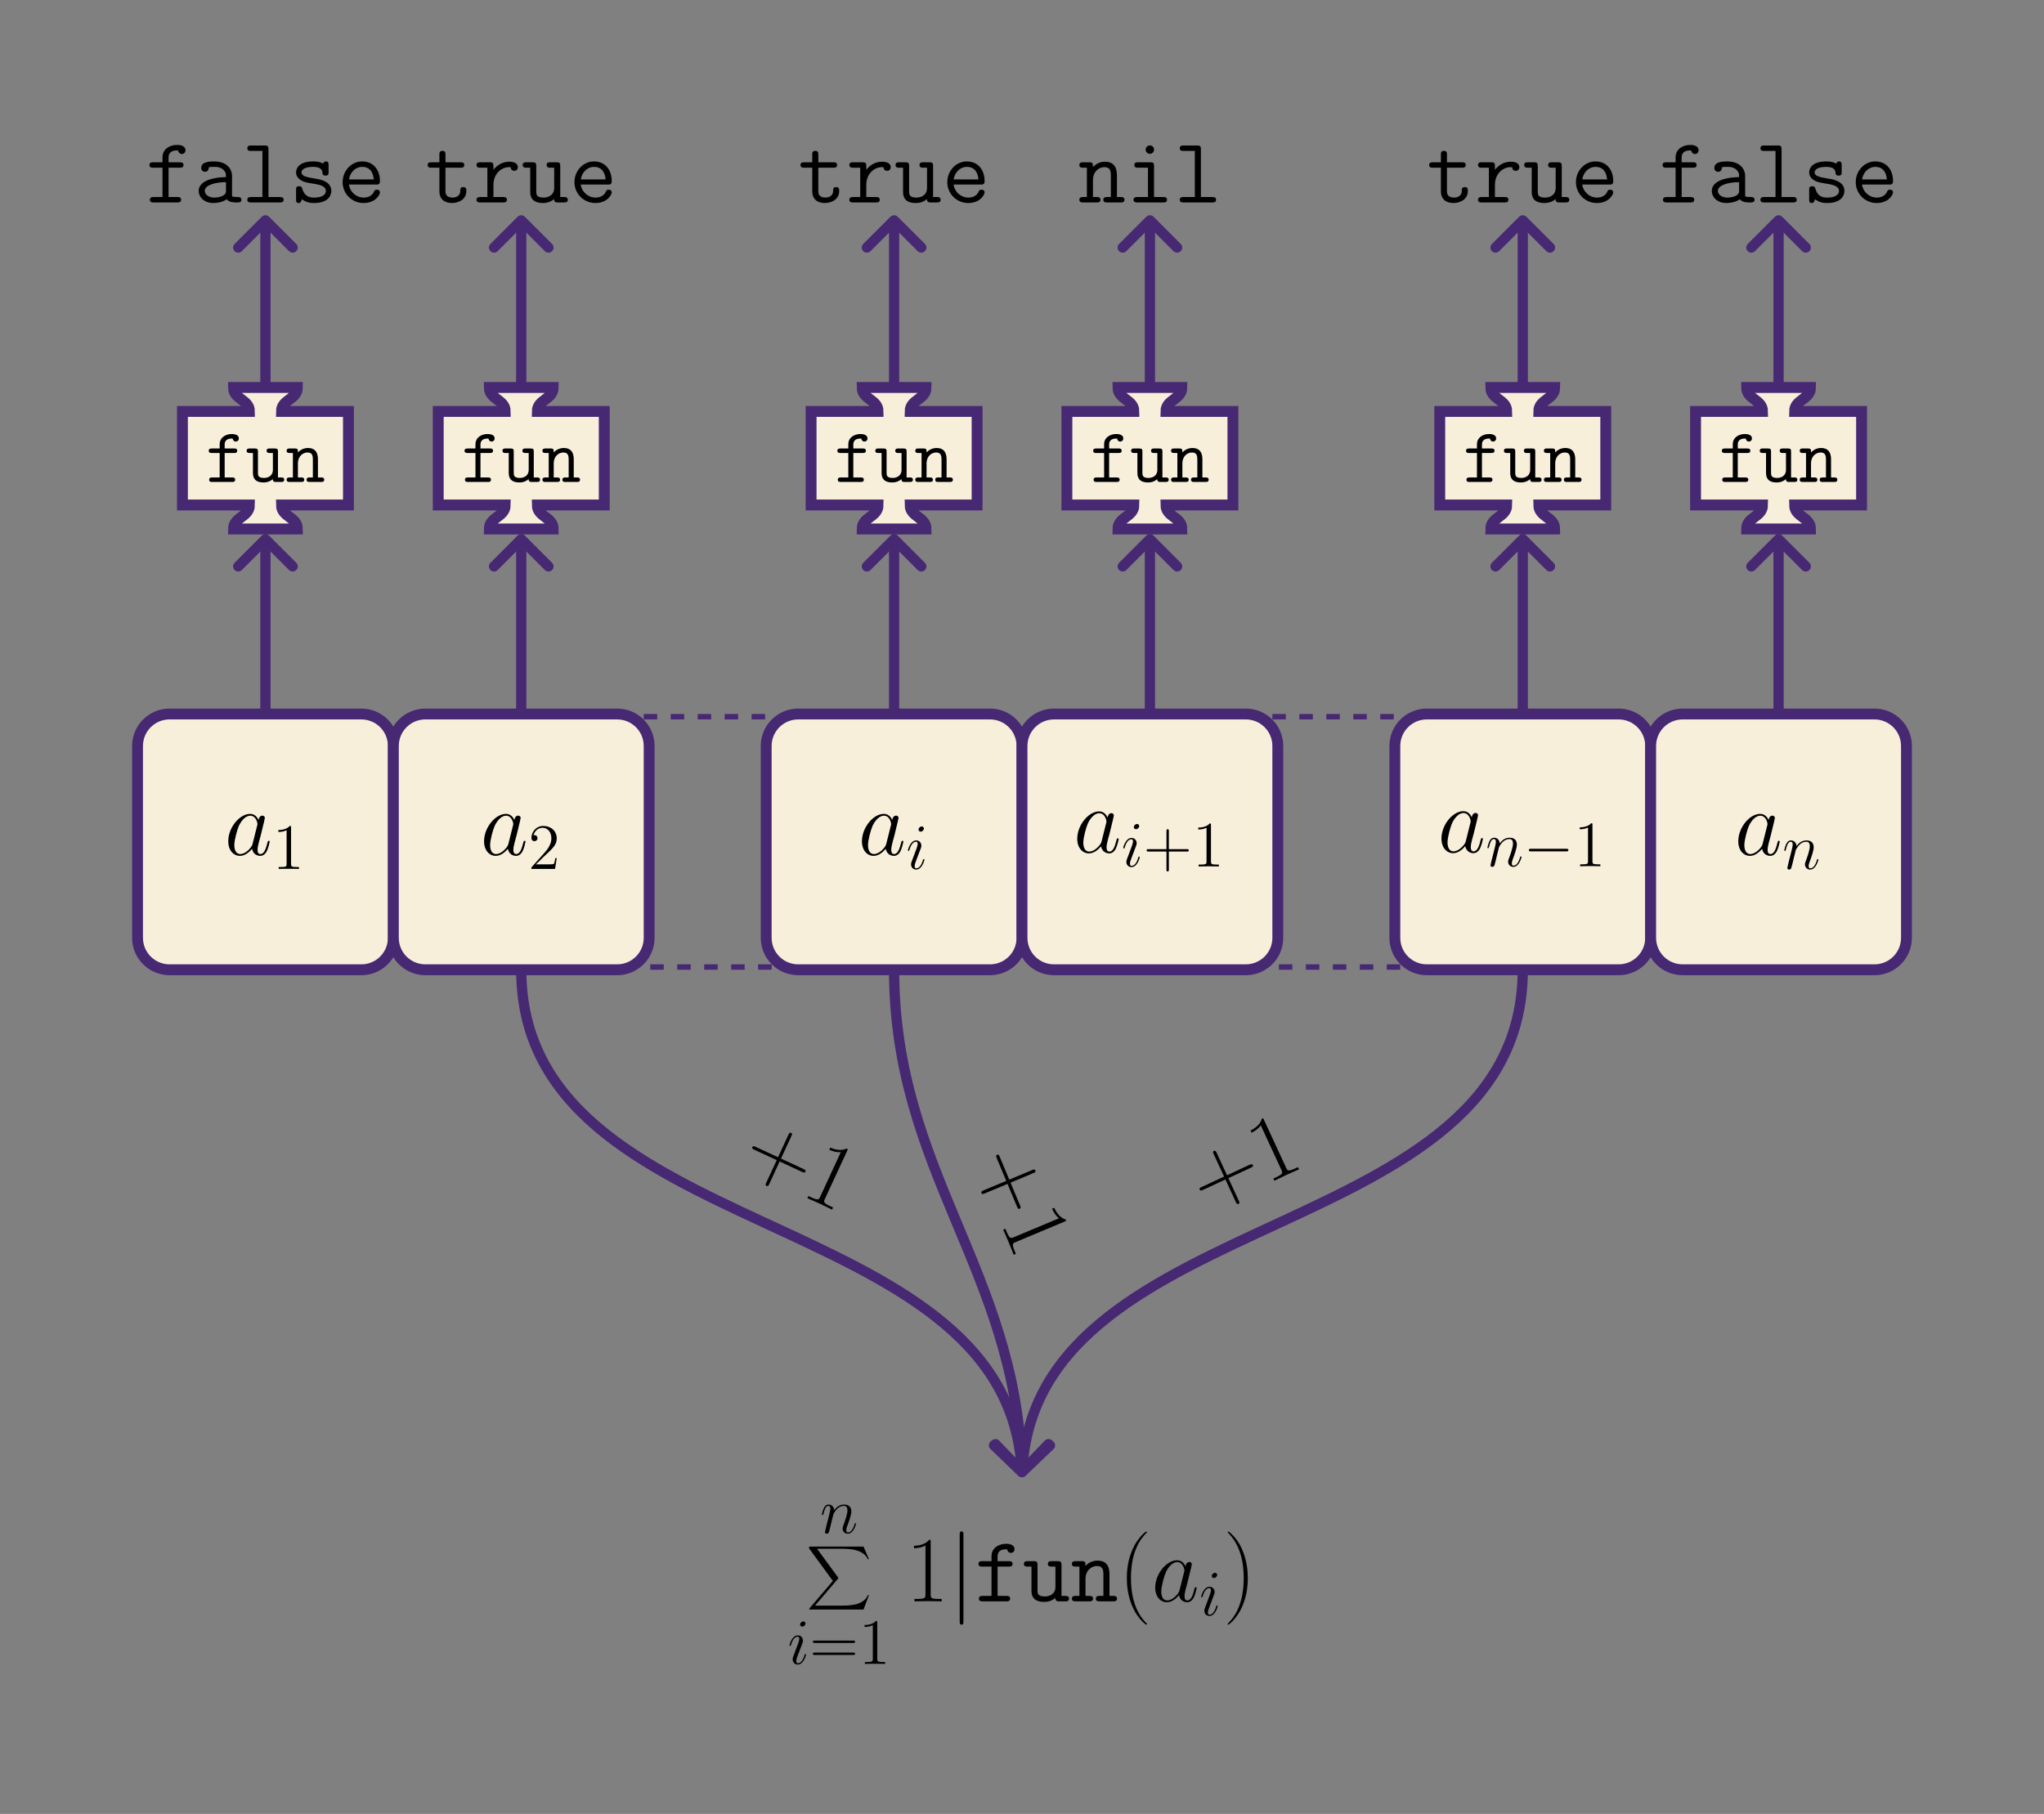 <?xml version="1.0" encoding="UTF-8"?>
<svg xmlns="http://www.w3.org/2000/svg" xmlns:xlink="http://www.w3.org/1999/xlink" width="452.997" height="402.056" viewBox="0 0 452.997 402.056">
<rect x="0" y="0" width="452.997" height="402.056" fill="#808080" stroke="none"/>
<defs>
<g>
<g id="glyph-0-0">
<path d="M 6.219 -2.453 C 6.109 -2.109 6.109 -2.062 5.828 -1.672 C 5.375 -1.094 4.469 -0.203 3.484 -0.203 C 2.641 -0.203 2.172 -0.969 2.172 -2.188 C 2.172 -3.328 2.812 -5.641 3.203 -6.5 C 3.906 -7.953 4.875 -8.703 5.688 -8.703 C 7.047 -8.703 7.312 -7 7.312 -6.844 C 7.312 -6.812 7.25 -6.547 7.234 -6.5 Z M 7.547 -7.75 C 7.312 -8.281 6.75 -9.109 5.688 -9.109 C 3.344 -9.109 0.828 -6.094 0.828 -3.031 C 0.828 -0.984 2.031 0.203 3.422 0.203 C 4.562 0.203 5.531 -0.688 6.109 -1.359 C 6.328 -0.141 7.297 0.203 7.906 0.203 C 8.531 0.203 9.031 -0.172 9.406 -0.906 C 9.734 -1.609 10.016 -2.875 10.016 -2.953 C 10.016 -3.062 9.938 -3.141 9.812 -3.141 C 9.625 -3.141 9.609 -3.031 9.516 -2.734 C 9.219 -1.516 8.812 -0.203 7.969 -0.203 C 7.375 -0.203 7.328 -0.75 7.328 -1.156 C 7.328 -1.625 7.391 -1.859 7.578 -2.672 C 7.719 -3.188 7.828 -3.641 8 -4.234 C 8.766 -7.328 8.938 -8.078 8.938 -8.203 C 8.938 -8.484 8.719 -8.719 8.406 -8.719 C 7.75 -8.719 7.578 -8 7.547 -7.75 Z M 7.547 -7.75 "/>
</g>
<g id="glyph-1-0">
<path d="M 4.125 -9.188 C 4.125 -9.531 4.125 -9.531 3.844 -9.531 C 3.5 -9.156 2.781 -8.625 1.312 -8.625 L 1.312 -8.203 C 1.641 -8.203 2.359 -8.203 3.141 -8.578 L 3.141 -1.109 C 3.141 -0.594 3.094 -0.422 1.844 -0.422 L 1.391 -0.422 L 1.391 0 C 1.781 -0.031 3.172 -0.031 3.641 -0.031 C 4.109 -0.031 5.5 -0.031 5.875 0 L 5.875 -0.422 L 5.438 -0.422 C 4.172 -0.422 4.125 -0.594 4.125 -1.109 Z M 4.125 -9.188 "/>
</g>
<g id="glyph-1-1">
<path d="M 6.312 -2.406 L 6 -2.406 C 5.953 -2.172 5.844 -1.375 5.688 -1.141 C 5.594 -1.016 4.781 -1.016 4.344 -1.016 L 1.688 -1.016 C 2.078 -1.344 2.953 -2.266 3.328 -2.609 C 5.516 -4.625 6.312 -5.359 6.312 -6.781 C 6.312 -8.438 5 -9.531 3.344 -9.531 C 1.672 -9.531 0.703 -8.125 0.703 -6.891 C 0.703 -6.156 1.328 -6.156 1.375 -6.156 C 1.672 -6.156 2.047 -6.375 2.047 -6.828 C 2.047 -7.234 1.781 -7.5 1.375 -7.5 C 1.25 -7.5 1.219 -7.5 1.172 -7.484 C 1.453 -8.469 2.219 -9.125 3.156 -9.125 C 4.375 -9.125 5.125 -8.109 5.125 -6.781 C 5.125 -5.562 4.422 -4.5 3.594 -3.578 L 0.703 -0.344 L 0.703 0 L 5.938 0 Z M 6.312 -2.406 "/>
</g>
<g id="glyph-1-2">
<path d="M 5.719 -3.312 L 9.688 -3.312 C 9.891 -3.312 10.141 -3.312 10.141 -3.578 C 10.141 -3.844 9.891 -3.844 9.688 -3.844 L 5.719 -3.844 L 5.719 -7.797 C 5.719 -8 5.719 -8.266 5.469 -8.266 C 5.188 -8.266 5.188 -8.016 5.188 -7.797 L 5.188 -3.844 L 1.234 -3.844 C 1.031 -3.844 0.781 -3.844 0.781 -3.578 C 0.781 -3.312 1.016 -3.312 1.234 -3.312 L 5.188 -3.312 L 5.188 0.641 C 5.188 0.844 5.188 1.109 5.453 1.109 C 5.719 1.109 5.719 0.859 5.719 0.641 Z M 5.719 -3.312 "/>
</g>
<g id="glyph-1-3">
<path d="M 9.688 -4.641 C 9.891 -4.641 10.141 -4.641 10.141 -4.906 C 10.141 -5.172 9.891 -5.172 9.688 -5.172 L 1.234 -5.172 C 1.031 -5.172 0.781 -5.172 0.781 -4.922 C 0.781 -4.641 1.016 -4.641 1.234 -4.641 Z M 9.688 -1.984 C 9.891 -1.984 10.141 -1.984 10.141 -2.234 C 10.141 -2.516 9.891 -2.516 9.688 -2.516 L 1.234 -2.516 C 1.031 -2.516 0.781 -2.516 0.781 -2.25 C 0.781 -1.984 1.016 -1.984 1.234 -1.984 Z M 9.688 -1.984 "/>
</g>
<g id="glyph-2-0">
<path d="M 4.062 -2.047 C 4.062 -2.125 4 -2.188 3.922 -2.188 C 3.781 -2.188 3.766 -2.141 3.703 -1.891 C 3.328 -0.594 2.734 -0.141 2.266 -0.141 C 2.094 -0.141 1.891 -0.188 1.891 -0.609 C 1.891 -1 2.062 -1.438 2.219 -1.859 L 3.234 -4.531 C 3.266 -4.641 3.375 -4.906 3.375 -5.172 C 3.375 -5.781 2.938 -6.328 2.234 -6.328 C 0.922 -6.328 0.391 -4.25 0.391 -4.125 C 0.391 -4.078 0.438 -4 0.547 -4 C 0.672 -4 0.688 -4.062 0.75 -4.266 C 1.094 -5.469 1.641 -6.031 2.188 -6.031 C 2.328 -6.031 2.562 -6.031 2.562 -5.562 C 2.562 -5.188 2.375 -4.719 2.266 -4.406 L 1.266 -1.734 C 1.172 -1.5 1.094 -1.281 1.094 -1.016 C 1.094 -0.375 1.531 0.141 2.219 0.141 C 3.547 0.141 4.062 -1.953 4.062 -2.047 Z M 3.938 -8.953 C 3.938 -9.172 3.766 -9.422 3.453 -9.422 C 3.125 -9.422 2.75 -9.109 2.75 -8.734 C 2.75 -8.375 3.062 -8.266 3.234 -8.266 C 3.609 -8.266 3.938 -8.641 3.938 -8.953 Z M 3.938 -8.953 "/>
</g>
<g id="glyph-2-1">
<path d="M 2.953 -4.203 C 2.984 -4.281 3.344 -5 3.875 -5.469 C 4.25 -5.812 4.734 -6.031 5.297 -6.031 C 5.859 -6.031 6.062 -5.609 6.062 -5.031 C 6.062 -4.219 5.484 -2.578 5.188 -1.812 C 5.062 -1.469 4.984 -1.281 4.984 -1.016 C 4.984 -0.375 5.438 0.141 6.125 0.141 C 7.453 0.141 7.953 -1.969 7.953 -2.047 C 7.953 -2.125 7.906 -2.188 7.812 -2.188 C 7.688 -2.188 7.672 -2.141 7.609 -1.891 C 7.266 -0.719 6.734 -0.141 6.172 -0.141 C 6.031 -0.141 5.797 -0.156 5.797 -0.609 C 5.797 -0.969 5.953 -1.406 6.031 -1.609 C 6.328 -2.391 6.922 -4 6.922 -4.812 C 6.922 -5.688 6.422 -6.328 5.328 -6.328 C 4.062 -6.328 3.391 -5.422 3.125 -5.062 C 3.078 -5.875 2.5 -6.328 1.859 -6.328 C 1.406 -6.328 1.094 -6.047 0.844 -5.562 C 0.594 -5.047 0.391 -4.188 0.391 -4.125 C 0.391 -4.078 0.438 -4 0.547 -4 C 0.656 -4 0.672 -4.016 0.766 -4.344 C 0.984 -5.219 1.25 -6.031 1.828 -6.031 C 2.156 -6.031 2.266 -5.812 2.266 -5.375 C 2.266 -5.062 2.125 -4.5 2.016 -4.062 L 1.625 -2.516 C 1.562 -2.234 1.406 -1.594 1.328 -1.328 C 1.234 -0.969 1.078 -0.281 1.078 -0.219 C 1.078 -0.016 1.234 0.141 1.453 0.141 C 1.625 0.141 1.828 0.062 1.938 -0.156 C 1.969 -0.234 2.094 -0.734 2.172 -1.016 L 2.484 -2.312 Z M 2.953 -4.203 "/>
</g>
<g id="glyph-3-0">
<path d="M 9.453 -3.297 C 9.703 -3.297 9.953 -3.297 9.953 -3.578 C 9.953 -3.875 9.703 -3.875 9.453 -3.875 L 1.688 -3.875 C 1.453 -3.875 1.188 -3.875 1.188 -3.578 C 1.188 -3.297 1.453 -3.297 1.688 -3.297 Z M 9.453 -3.297 "/>
</g>
<g id="glyph-4-0">
<path d="M 5.109 -7.703 L 7.594 -7.703 C 7.891 -7.703 8.422 -7.703 8.422 -8.297 C 8.422 -8.906 7.891 -8.906 7.594 -8.906 L 5.109 -8.906 L 5.109 -9.938 C 5.109 -11.547 6.547 -11.547 7.203 -11.547 C 7.203 -11.5 7.375 -10.734 8.062 -10.734 C 8.391 -10.734 8.859 -10.984 8.859 -11.562 C 8.859 -12.75 7.297 -12.75 6.984 -12.75 C 5.406 -12.75 3.766 -11.859 3.766 -10.016 L 3.766 -8.906 L 1.719 -8.906 C 1.422 -8.906 0.875 -8.906 0.875 -8.297 C 0.875 -7.703 1.406 -7.703 1.688 -7.703 L 3.766 -7.703 L 3.766 -1.203 L 1.797 -1.203 C 1.516 -1.203 0.969 -1.203 0.969 -0.594 C 0.969 0 1.516 0 1.797 0 L 7.062 0 C 7.359 0 7.891 0 7.891 -0.594 C 7.891 -1.203 7.359 -1.203 7.062 -1.203 L 5.109 -1.203 Z M 5.109 -7.703 "/>
</g>
<g id="glyph-4-1">
<path d="M 8.547 -5.859 C 8.547 -7.438 7.375 -9.094 4.578 -9.094 C 3.719 -9.094 1.719 -9.094 1.719 -7.656 C 1.719 -7.109 2.109 -6.797 2.562 -6.797 C 2.688 -6.797 3.359 -6.844 3.391 -7.703 C 3.391 -7.812 3.406 -7.828 3.844 -7.875 C 4.094 -7.891 4.359 -7.891 4.609 -7.891 C 5.078 -7.891 5.781 -7.891 6.469 -7.375 C 7.203 -6.797 7.203 -6.219 7.203 -5.625 C 5.984 -5.578 4.797 -5.5 3.516 -5.078 C 2.484 -4.734 1.156 -3.984 1.156 -2.578 C 1.156 -1.109 2.453 0.125 4.375 0.125 C 5.047 0.125 6.328 0.016 7.391 -0.719 C 7.812 -0.047 8.844 0 9.625 0 C 10.125 0 10.625 0 10.625 -0.594 C 10.625 -1.203 10.078 -1.203 9.797 -1.203 C 9.25 -1.203 8.844 -1.234 8.547 -1.359 Z M 7.203 -2.734 C 7.203 -2.25 7.203 -1.812 6.359 -1.422 C 5.641 -1.078 4.672 -1.078 4.609 -1.078 C 3.391 -1.078 2.5 -1.734 2.5 -2.578 C 2.5 -3.797 4.703 -4.5 7.203 -4.5 Z M 7.203 -2.734 "/>
</g>
<g id="glyph-4-2">
<path d="M 5.984 -11.781 C 5.984 -12.422 5.859 -12.625 5.172 -12.625 L 2.125 -12.625 C 1.844 -12.625 1.297 -12.625 1.297 -12.016 C 1.297 -11.422 1.844 -11.422 2.125 -11.422 L 4.641 -11.422 L 4.641 -1.203 L 2.125 -1.203 C 1.844 -1.203 1.297 -1.203 1.297 -0.594 C 1.297 0 1.844 0 2.125 0 L 8.516 0 C 8.797 0 9.344 0 9.344 -0.594 C 9.344 -1.203 8.797 -1.203 8.516 -1.203 L 5.984 -1.203 Z M 5.984 -11.781 "/>
</g>
<g id="glyph-4-3">
<path d="M 8.672 -8.297 C 8.672 -8.641 8.672 -9.094 8.094 -9.094 C 7.594 -9.094 7.484 -8.609 7.484 -8.594 C 6.656 -9.094 5.703 -9.094 5.281 -9.094 C 1.922 -9.094 1.469 -7.375 1.469 -6.672 C 1.469 -5.828 1.969 -5.25 2.672 -4.859 C 3.328 -4.484 3.922 -4.375 5.625 -4.109 C 6.422 -3.969 8.078 -3.703 8.078 -2.562 C 8.078 -1.797 7.375 -1.078 5.453 -1.078 C 4.125 -1.078 3.266 -1.594 2.828 -3.078 C 2.734 -3.359 2.672 -3.594 2.141 -3.594 C 1.469 -3.594 1.469 -3.203 1.469 -2.781 L 1.469 -0.656 C 1.469 -0.328 1.469 0.125 2.047 0.125 C 2.297 0.125 2.484 0.125 2.781 -0.719 C 3.734 0.062 4.812 0.125 5.453 0.125 C 9.281 0.125 9.281 -2.359 9.281 -2.562 C 9.281 -4.703 6.719 -5.141 5.719 -5.281 C 3.906 -5.594 2.672 -5.797 2.672 -6.672 C 2.672 -7.234 3.312 -7.891 5.25 -7.891 C 7.203 -7.891 7.297 -6.969 7.328 -6.422 C 7.375 -6.016 7.75 -5.953 8 -5.953 C 8.672 -5.953 8.672 -6.328 8.672 -6.734 Z M 8.672 -8.297 "/>
</g>
<g id="glyph-4-4">
<path d="M 8.594 -3.969 C 9.031 -3.969 9.422 -3.969 9.422 -4.734 C 9.422 -7.141 8.062 -9.094 5.469 -9.094 C 3.078 -9.094 1.156 -7.016 1.156 -4.5 C 1.156 -1.906 3.25 0.125 5.781 0.125 C 8.453 0.125 9.422 -1.719 9.422 -2.25 C 9.422 -2.375 9.375 -2.828 8.734 -2.828 C 8.344 -2.828 8.219 -2.688 8.094 -2.375 C 7.578 -1.172 6.234 -1.078 5.844 -1.078 C 4.125 -1.078 2.766 -2.375 2.547 -3.969 Z M 2.562 -5.109 C 2.828 -6.859 4.172 -7.891 5.469 -7.891 C 7.547 -7.891 7.969 -6.141 8.062 -5.109 Z M 2.562 -5.109 "/>
</g>
<g id="glyph-4-5">
<path d="M 4.469 -7.703 L 7.812 -7.703 C 8.094 -7.703 8.641 -7.703 8.641 -8.297 C 8.641 -8.906 8.094 -8.906 7.812 -8.906 L 4.469 -8.906 L 4.469 -10.594 C 4.469 -10.969 4.469 -11.438 3.797 -11.438 C 3.125 -11.438 3.125 -10.969 3.125 -10.594 L 3.125 -8.906 L 1.359 -8.906 C 1.078 -8.906 0.516 -8.906 0.516 -8.297 C 0.516 -7.703 1.047 -7.703 1.344 -7.703 L 3.125 -7.703 L 3.125 -2.5 C 3.125 -0.578 4.438 0.125 5.922 0.125 C 7.047 0.125 9.094 -0.438 9.094 -2.547 C 9.094 -2.953 9.094 -3.406 8.406 -3.406 C 7.75 -3.406 7.75 -2.953 7.75 -2.516 C 7.719 -1.281 6.547 -1.078 6.078 -1.078 C 4.469 -1.078 4.469 -2.109 4.469 -2.609 Z M 4.469 -7.703 "/>
</g>
<g id="glyph-4-6">
<path d="M 4.469 -3.906 C 4.469 -6.359 6.203 -7.828 7.953 -7.828 C 8.062 -7.828 8.188 -7.828 8.281 -7.812 C 8.344 -7.062 8.922 -7 9.062 -7 C 9.547 -7 9.875 -7.359 9.875 -7.812 C 9.875 -8.703 9 -9.031 7.969 -9.031 C 6.594 -9.031 5.406 -8.406 4.469 -7.25 L 4.469 -8.062 C 4.469 -8.703 4.344 -8.906 3.641 -8.906 L 1.547 -8.906 C 1.266 -8.906 0.719 -8.906 0.719 -8.297 C 0.719 -7.703 1.266 -7.703 1.547 -7.703 L 3.125 -7.703 L 3.125 -1.203 L 1.547 -1.203 C 1.266 -1.203 0.719 -1.203 0.719 -0.594 C 0.719 0 1.266 0 1.547 0 L 6.625 0 C 6.922 0 7.453 0 7.453 -0.594 C 7.453 -1.203 6.922 -1.203 6.625 -1.203 L 4.469 -1.203 Z M 4.469 -3.906 "/>
</g>
<g id="glyph-4-7">
<path d="M 8.641 -8.062 C 8.641 -8.703 8.516 -8.906 7.812 -8.906 L 6.438 -8.906 C 6.156 -8.906 5.625 -8.906 5.625 -8.297 C 5.625 -7.703 6.156 -7.703 6.438 -7.703 L 7.297 -7.703 L 7.297 -3.219 C 7.297 -1.531 5.891 -1.078 4.953 -1.078 C 3.328 -1.078 3.328 -1.812 3.328 -2.453 L 3.328 -8.062 C 3.328 -8.703 3.203 -8.906 2.5 -8.906 L 1.141 -8.906 C 0.844 -8.906 0.312 -8.906 0.312 -8.297 C 0.312 -7.703 0.844 -7.703 1.141 -7.703 L 1.984 -7.703 L 1.984 -2.359 C 1.984 -0.453 3.219 0.125 4.812 0.125 C 6.078 0.125 6.859 -0.391 7.266 -0.75 C 7.266 0 7.766 0 8.125 0 L 9.484 0 C 9.766 0 10.312 0 10.312 -0.594 C 10.312 -1.203 9.766 -1.203 9.484 -1.203 L 8.641 -1.203 Z M 8.641 -8.062 "/>
</g>
<g id="glyph-4-8">
<path d="M 8.641 -6.047 C 8.641 -8.078 7.688 -9.031 5.984 -9.031 C 4.578 -9.031 3.672 -8.234 3.328 -7.844 C 3.328 -8.609 3.328 -8.906 2.5 -8.906 L 1.141 -8.906 C 0.844 -8.906 0.312 -8.906 0.312 -8.297 C 0.312 -7.703 0.844 -7.703 1.141 -7.703 L 1.984 -7.703 L 1.984 -1.203 L 1.141 -1.203 C 0.844 -1.203 0.312 -1.203 0.312 -0.594 C 0.312 0 0.844 0 1.141 0 L 4.172 0 C 4.469 0 5 0 5 -0.594 C 5 -1.203 4.469 -1.203 4.172 -1.203 L 3.328 -1.203 L 3.328 -4.938 C 3.328 -6.938 4.734 -7.828 5.844 -7.828 C 7.047 -7.828 7.297 -7.141 7.297 -5.969 L 7.297 -1.203 L 6.438 -1.203 C 6.156 -1.203 5.625 -1.203 5.625 -0.594 C 5.625 0 6.156 0 6.438 0 L 9.484 0 C 9.766 0 10.312 0 10.312 -0.594 C 10.312 -1.203 9.766 -1.203 9.484 -1.203 L 8.641 -1.203 Z M 8.641 -6.047 "/>
</g>
<g id="glyph-4-9">
<path d="M 6.234 -11.719 C 6.234 -12.234 5.828 -12.641 5.312 -12.641 C 4.797 -12.641 4.375 -12.234 4.375 -11.719 C 4.375 -11.203 4.797 -10.781 5.312 -10.781 C 5.828 -10.781 6.234 -11.203 6.234 -11.719 Z M 2.688 -8.906 C 2.391 -8.906 1.859 -8.906 1.859 -8.297 C 1.859 -7.703 2.391 -7.703 2.688 -7.703 L 4.891 -7.703 L 4.891 -1.203 L 2.547 -1.203 C 2.25 -1.203 1.688 -1.203 1.688 -0.594 C 1.688 0 2.25 0 2.547 0 L 8.281 0 C 8.578 0 9.109 0 9.109 -0.594 C 9.109 -1.203 8.578 -1.203 8.281 -1.203 L 6.234 -1.203 L 6.234 -8.062 C 6.234 -8.703 6.109 -8.906 5.406 -8.906 Z M 2.688 -8.906 "/>
</g>
<g id="glyph-5-0">
<path d="M 4.25 -6.422 L 6.344 -6.422 C 6.578 -6.422 7.031 -6.422 7.031 -6.922 C 7.031 -7.422 6.578 -7.422 6.344 -7.422 L 4.25 -7.422 L 4.25 -8.281 C 4.25 -9.625 5.453 -9.625 6.016 -9.625 C 6.016 -9.594 6.141 -8.953 6.719 -8.953 C 6.984 -8.953 7.391 -9.156 7.391 -9.641 C 7.391 -10.625 6.078 -10.625 5.812 -10.625 C 4.516 -10.625 3.141 -9.891 3.141 -8.344 L 3.141 -7.422 L 1.422 -7.422 C 1.188 -7.422 0.719 -7.422 0.719 -6.922 C 0.719 -6.422 1.172 -6.422 1.406 -6.422 L 3.141 -6.422 L 3.141 -1 L 1.5 -1 C 1.25 -1 0.812 -1 0.812 -0.5 C 0.812 0 1.25 0 1.5 0 L 5.891 0 C 6.125 0 6.578 0 6.578 -0.5 C 6.578 -1 6.125 -1 5.891 -1 L 4.25 -1 Z M 4.25 -6.422 "/>
</g>
<g id="glyph-5-1">
<path d="M 7.203 -6.719 C 7.203 -7.25 7.094 -7.422 6.516 -7.422 L 5.375 -7.422 C 5.125 -7.422 4.688 -7.422 4.688 -6.922 C 4.688 -6.422 5.125 -6.422 5.375 -6.422 L 6.078 -6.422 L 6.078 -2.688 C 6.078 -1.281 4.906 -0.891 4.125 -0.891 C 2.766 -0.891 2.766 -1.516 2.766 -2.047 L 2.766 -6.719 C 2.766 -7.25 2.672 -7.422 2.078 -7.422 L 0.953 -7.422 C 0.703 -7.422 0.266 -7.422 0.266 -6.922 C 0.266 -6.422 0.703 -6.422 0.953 -6.422 L 1.656 -6.422 L 1.656 -1.969 C 1.656 -0.375 2.688 0.109 4.016 0.109 C 5.062 0.109 5.719 -0.328 6.062 -0.625 C 6.062 0 6.469 0 6.766 0 L 7.906 0 C 8.141 0 8.594 0 8.594 -0.5 C 8.594 -1 8.141 -1 7.906 -1 L 7.203 -1 Z M 7.203 -6.719 "/>
</g>
<g id="glyph-5-2">
<path d="M 7.203 -5.047 C 7.203 -6.734 6.406 -7.531 5 -7.531 C 3.828 -7.531 3.062 -6.875 2.766 -6.547 C 2.766 -7.188 2.766 -7.422 2.078 -7.422 L 0.953 -7.422 C 0.703 -7.422 0.266 -7.422 0.266 -6.922 C 0.266 -6.422 0.703 -6.422 0.953 -6.422 L 1.656 -6.422 L 1.656 -1 L 0.953 -1 C 0.703 -1 0.266 -1 0.266 -0.5 C 0.266 0 0.703 0 0.953 0 L 3.484 0 C 3.719 0 4.172 0 4.172 -0.5 C 4.172 -1 3.719 -1 3.484 -1 L 2.766 -1 L 2.766 -4.109 C 2.766 -5.781 3.938 -6.531 4.875 -6.531 C 5.875 -6.531 6.078 -5.953 6.078 -4.969 L 6.078 -1 L 5.375 -1 C 5.125 -1 4.688 -1 4.688 -0.5 C 4.688 0 5.125 0 5.375 0 L 7.906 0 C 8.141 0 8.594 0 8.594 -0.5 C 8.594 -1 8.141 -1 7.906 -1 L 7.203 -1 Z M 7.203 -5.047 "/>
</g>
<g id="glyph-6-0">
<path d="M 12.625 13.953 L 13.828 10.766 L 13.578 10.766 C 13.188 11.797 12.125 12.484 10.984 12.781 C 10.781 12.828 9.797 13.094 7.891 13.094 L 1.875 13.094 L 6.953 7.141 C 7.016 7.062 7.031 7.031 7.031 6.984 C 7.031 6.953 7.031 6.922 6.969 6.828 L 2.328 0.484 L 7.781 0.484 C 9.125 0.484 10.031 0.625 10.125 0.641 C 10.656 0.719 11.531 0.891 12.312 1.391 C 12.562 1.547 13.234 2 13.578 2.797 L 13.828 2.797 L 12.625 0 L 0.844 0 C 0.609 0 0.594 0.016 0.562 0.062 C 0.562 0.094 0.562 0.297 0.562 0.406 L 5.828 7.609 L 0.672 13.672 C 0.562 13.781 0.562 13.844 0.562 13.844 C 0.562 13.953 0.656 13.953 0.844 13.953 Z M 12.625 13.953 "/>
</g>
<g id="glyph-7-0">
<path d="M 5.5 -13.203 C 5.5 -13.641 5.469 -13.656 5.188 -13.656 C 4.375 -12.688 3.156 -12.375 2 -12.328 C 1.938 -12.328 1.844 -12.328 1.812 -12.297 C 1.797 -12.25 1.797 -12.203 1.797 -11.781 C 2.438 -11.781 3.516 -11.891 4.344 -12.391 L 4.344 -1.516 C 4.344 -0.781 4.297 -0.531 2.516 -0.531 L 1.906 -0.531 L 1.906 0 C 2.891 -0.016 3.922 -0.047 4.922 -0.047 C 5.906 -0.047 6.938 -0.016 7.938 0 L 7.938 -0.531 L 7.312 -0.531 C 5.531 -0.531 5.5 -0.766 5.5 -1.516 Z M 5.5 -13.203 "/>
</g>
<g id="glyph-7-1">
<path d="M 6.328 5.047 C 6.328 5.016 6.328 4.984 6.266 4.922 C 5.312 3.953 2.766 1.297 2.766 -5.141 C 2.766 -11.594 5.266 -14.219 6.281 -15.25 C 6.281 -15.266 6.328 -15.312 6.328 -15.375 C 6.328 -15.438 6.266 -15.469 6.172 -15.469 C 5.953 -15.469 4.188 -13.938 3.188 -11.672 C 2.141 -9.375 1.859 -7.141 1.859 -5.172 C 1.859 -3.672 2 -1.156 3.25 1.516 C 4.234 3.656 5.922 5.172 6.172 5.172 C 6.281 5.172 6.328 5.125 6.328 5.047 Z M 6.328 5.047 "/>
</g>
<g id="glyph-7-2">
<path d="M 5.438 -5.141 C 5.438 -6.625 5.281 -9.156 4.047 -11.812 C 3.062 -13.969 1.359 -15.469 1.109 -15.469 C 1.047 -15.469 0.969 -15.453 0.969 -15.344 C 0.969 -15.312 0.984 -15.281 1.016 -15.25 C 2 -14.219 4.531 -11.594 4.531 -5.172 C 4.531 1.281 2.031 3.906 1.016 4.938 C 0.984 4.984 0.969 5 0.969 5.047 C 0.969 5.141 1.047 5.172 1.109 5.172 C 1.344 5.172 3.094 3.641 4.109 1.359 C 5.141 -0.922 5.438 -3.156 5.438 -5.141 Z M 5.438 -5.141 "/>
</g>
<g id="glyph-8-0">
<path d="M 3.281 -14.75 C 3.281 -15.125 3.281 -15.5 2.875 -15.5 C 2.453 -15.5 2.453 -15.125 2.453 -14.75 L 2.453 4.422 C 2.453 4.797 2.453 5.172 2.875 5.172 C 3.281 5.172 3.281 4.797 3.281 4.422 Z M 3.281 -14.75 "/>
</g>
<g id="glyph-9-0">
<path d="M 9.078 -1.094 L 14.047 1.219 C 14.312 1.328 14.641 1.484 14.781 1.172 C 14.938 0.844 14.641 0.703 14.344 0.578 L 9.375 -1.734 L 11.672 -6.703 C 11.797 -6.969 11.953 -7.281 11.641 -7.422 C 11.297 -7.578 11.156 -7.281 11.016 -7 L 8.719 -2.031 L 3.766 -4.328 C 3.484 -4.453 3.172 -4.594 3.031 -4.281 C 2.875 -3.953 3.172 -3.828 3.469 -3.688 L 8.422 -1.391 L 6.125 3.594 C 6 3.844 5.844 4.172 6.172 4.328 C 6.5 4.469 6.656 4.156 6.781 3.891 Z M 9.078 -1.094 "/>
</g>
<g id="glyph-9-1">
<path d="M 10.531 -9.672 C 10.719 -10.062 10.703 -10.094 10.438 -10.219 C 9.297 -9.672 8.062 -9.906 6.984 -10.344 C 6.938 -10.375 6.844 -10.406 6.812 -10.391 C 6.766 -10.359 6.75 -10.328 6.578 -9.938 C 7.172 -9.656 8.188 -9.312 9.141 -9.422 L 4.578 0.453 C 4.266 1.125 4.125 1.328 2.5 0.578 L 1.953 0.312 L 1.734 0.797 C 2.625 1.203 3.578 1.594 4.484 2.016 C 5.375 2.438 6.297 2.906 7.203 3.328 L 7.422 2.844 L 6.859 2.594 C 5.234 1.844 5.312 1.625 5.625 0.938 Z M 10.531 -9.672 "/>
</g>
<g id="glyph-10-0">
<path d="M 7.422 5.344 L 9.531 10.391 C 9.641 10.656 9.781 10.984 10.109 10.844 C 10.453 10.703 10.328 10.406 10.203 10.109 L 8.094 5.062 L 13.141 2.953 C 13.406 2.844 13.734 2.703 13.594 2.375 C 13.453 2.031 13.141 2.156 12.859 2.281 L 7.812 4.391 L 5.703 -0.656 C 5.594 -0.922 5.469 -1.25 5.141 -1.125 C 4.797 -0.969 4.922 -0.656 5.031 -0.375 L 7.141 4.672 L 2.078 6.781 C 1.828 6.891 1.5 7.031 1.641 7.359 C 1.781 7.703 2.094 7.562 2.359 7.453 Z M 7.422 5.344 "/>
</g>
<g id="glyph-10-1">
<path d="M 14.312 -0.016 C 14.719 -0.172 14.703 -0.219 14.594 -0.484 C 13.391 -0.859 12.641 -1.859 12.141 -2.906 C 12.125 -2.969 12.078 -3.047 12.047 -3.062 C 11.984 -3.062 11.953 -3.047 11.562 -2.891 C 11.812 -2.297 12.328 -1.328 13.109 -0.766 L 3.078 3.438 C 2.391 3.719 2.141 3.766 1.453 2.125 L 1.219 1.562 L 0.734 1.766 C 1.125 2.672 1.562 3.609 1.938 4.531 C 2.328 5.438 2.688 6.406 3.062 7.328 L 3.547 7.125 L 3.297 6.547 C 2.609 4.906 2.828 4.781 3.531 4.5 Z M 14.312 -0.016 "/>
</g>
<g id="glyph-11-0">
<path d="M 5.047 -7.625 L 10.016 -9.938 C 10.281 -10.047 10.609 -10.203 10.469 -10.516 C 10.312 -10.844 10.016 -10.703 9.719 -10.578 L 4.75 -8.266 L 2.453 -13.234 C 2.328 -13.5 2.172 -13.812 1.859 -13.672 C 1.516 -13.516 1.656 -13.219 1.797 -12.938 L 4.094 -7.969 L -0.859 -5.672 C -1.141 -5.547 -1.453 -5.406 -1.312 -5.094 C -1.156 -4.766 -0.859 -4.891 -0.562 -5.031 L 4.391 -7.328 L 6.688 -2.344 C 6.812 -2.094 6.969 -1.766 7.297 -1.922 C 7.625 -2.062 7.469 -2.375 7.344 -2.641 Z M 5.047 -7.625 "/>
</g>
<g id="glyph-11-1">
<path d="M -0.562 -14.297 C -0.75 -14.688 -0.766 -14.688 -1.031 -14.562 C -1.359 -13.359 -2.344 -12.562 -3.359 -12.031 C -3.406 -12 -3.5 -11.969 -3.531 -11.922 C -3.516 -11.859 -3.5 -11.828 -3.328 -11.438 C -2.734 -11.719 -1.812 -12.281 -1.266 -13.078 L 3.297 -3.203 C 3.609 -2.531 3.688 -2.297 2.062 -1.547 L 1.516 -1.281 L 1.734 -0.797 C 2.625 -1.234 3.547 -1.688 4.453 -2.109 C 5.344 -2.531 6.297 -2.938 7.203 -3.328 L 6.984 -3.812 L 6.422 -3.562 C 4.797 -2.812 4.656 -3 4.344 -3.688 Z M -0.562 -14.297 "/>
</g>
</g>
<clipPath id="clip-0">
<path clip-rule="nonzero" d="M 0 0 L 452.996 0 L 452.996 402.055 L 0 402.055 Z M 0 0 "/>
</clipPath>
<clipPath id="clip-1">
<path clip-rule="nonzero" d="M 142.664 158.262 L 171.012 158.262 L 171.012 214.953 L 142.664 214.953 Z M 142.664 158.262 "/>
</clipPath>
<clipPath id="clip-2">
<path clip-rule="nonzero" d="M 281.988 158.262 L 310.332 158.262 L 310.332 214.953 L 281.988 214.953 Z M 281.988 158.262 "/>
</clipPath>
<clipPath id="clip-3">
<path clip-rule="nonzero" d="M 331 124 L 452.996 124 L 452.996 250 L 331 250 Z M 331 124 "/>
</clipPath>
</defs>
<g clip-path="url(#clip-0)">
<path fill-rule="nonzero" fill="rgb(100%, 100%, 100%)" fill-opacity="1" d="M -0.004 402.059 L 453 0 "/>
</g>
<path fill-rule="nonzero" fill="rgb(97.255%, 93.726%, 85.883%)" fill-opacity="1" stroke-width="2.409" stroke-linecap="butt" stroke-linejoin="miter" stroke="rgb(27.843%, 15.685%, 45.096%)" stroke-opacity="1" stroke-miterlimit="10" d="M 21.261 28.346 L -21.259 28.346 C -25.173 28.346 -28.349 25.174 -28.349 21.26 L -28.349 -21.259 C -28.349 -25.173 -25.173 -28.345 -21.259 -28.345 L 21.261 -28.345 C 25.175 -28.345 28.347 -25.173 28.347 -21.259 L 28.347 21.26 C 28.347 25.174 25.175 28.346 21.261 28.346 Z M 21.261 28.346 " transform="matrix(1, 0, 0, -1, 58.829, 186.608)"/>
<g fill="rgb(0%, 0%, 0%)" fill-opacity="1">
<use xlink:href="#glyph-0-0" x="49.758" y="189.506"/>
</g>
<g fill="rgb(0%, 0%, 0%)" fill-opacity="1">
<use xlink:href="#glyph-1-0" x="60.379" y="192.606"/>
</g>
<path fill-rule="nonzero" fill="rgb(97.255%, 93.726%, 85.883%)" fill-opacity="1" stroke-width="2.409" stroke-linecap="butt" stroke-linejoin="miter" stroke="rgb(27.843%, 15.685%, 45.096%)" stroke-opacity="1" stroke-miterlimit="10" d="M 21.259 28.346 L -21.26 28.346 C -25.174 28.346 -28.346 25.174 -28.346 21.26 L -28.346 -21.259 C -28.346 -25.173 -25.174 -28.345 -21.26 -28.345 L 21.259 -28.345 C 25.173 -28.345 28.345 -25.173 28.345 -21.259 L 28.345 21.26 C 28.345 25.174 25.173 28.346 21.259 28.346 Z M 21.259 28.346 " transform="matrix(1, 0, 0, -1, 115.522, 186.608)"/>
<g fill="rgb(0%, 0%, 0%)" fill-opacity="1">
<use xlink:href="#glyph-0-0" x="106.451" y="189.506"/>
</g>
<g fill="rgb(0%, 0%, 0%)" fill-opacity="1">
<use xlink:href="#glyph-1-1" x="117.072" y="192.606"/>
</g>
<g clip-path="url(#clip-1)">
<path fill="none" stroke-width="2.409" stroke-linecap="butt" stroke-linejoin="miter" stroke="rgb(27.843%, 15.685%, 45.096%)" stroke-opacity="1" stroke-dasharray="2.989 2.989" stroke-miterlimit="10" d="M -14.173 28.346 L 14.175 28.346 M 14.175 -28.345 L -14.173 -28.345 " transform="matrix(1, 0, 0, -1, 156.837, 186.608)"/>
</g>
<path fill-rule="nonzero" fill="rgb(97.255%, 93.726%, 85.883%)" fill-opacity="1" stroke-width="2.409" stroke-linecap="butt" stroke-linejoin="miter" stroke="rgb(27.843%, 15.685%, 45.096%)" stroke-opacity="1" stroke-miterlimit="10" d="M 21.262 28.346 L -21.261 28.346 C -25.175 28.346 -28.347 25.174 -28.347 21.26 L -28.347 -21.259 C -28.347 -25.173 -25.175 -28.345 -21.261 -28.345 L 21.262 -28.345 C 25.172 -28.345 28.348 -25.173 28.348 -21.259 L 28.348 21.26 C 28.348 25.174 25.172 28.346 21.262 28.346 Z M 21.262 28.346 " transform="matrix(1, 0, 0, -1, 198.152, 186.608)"/>
<g fill="rgb(0%, 0%, 0%)" fill-opacity="1">
<use xlink:href="#glyph-0-0" x="190.197" y="189.506"/>
</g>
<g fill="rgb(0%, 0%, 0%)" fill-opacity="1">
<use xlink:href="#glyph-2-0" x="200.817" y="192.606"/>
</g>
<path fill-rule="nonzero" fill="rgb(97.255%, 93.726%, 85.883%)" fill-opacity="1" stroke-width="2.409" stroke-linecap="butt" stroke-linejoin="miter" stroke="rgb(27.843%, 15.685%, 45.096%)" stroke-opacity="1" stroke-miterlimit="10" d="M 21.26 28.346 L -21.259 28.346 C -25.173 28.346 -28.345 25.174 -28.345 21.26 L -28.345 -21.259 C -28.345 -25.173 -25.173 -28.345 -21.259 -28.345 L 21.26 -28.345 C 25.175 -28.345 28.346 -25.173 28.346 -21.259 L 28.346 21.26 C 28.346 25.174 25.175 28.346 21.26 28.346 Z M 21.26 28.346 " transform="matrix(1, 0, 0, -1, 254.845, 186.608)"/>
<g fill="rgb(0%, 0%, 0%)" fill-opacity="1">
<use xlink:href="#glyph-0-0" x="237.915" y="188.958"/>
</g>
<g fill="rgb(0%, 0%, 0%)" fill-opacity="1">
<use xlink:href="#glyph-2-0" x="248.536" y="192.058"/>
</g>
<g fill="rgb(0%, 0%, 0%)" fill-opacity="1">
<use xlink:href="#glyph-1-2" x="253.328" y="192.058"/>
<use xlink:href="#glyph-1-0" x="264.254" y="192.058"/>
</g>
<g clip-path="url(#clip-2)">
<path fill="none" stroke-width="2.409" stroke-linecap="butt" stroke-linejoin="miter" stroke="rgb(27.843%, 15.685%, 45.096%)" stroke-opacity="1" stroke-dasharray="2.989 2.989" stroke-miterlimit="10" d="M -14.172 28.346 L 14.172 28.346 M 14.172 -28.345 L -14.172 -28.345 " transform="matrix(1, 0, 0, -1, 296.16, 186.608)"/>
</g>
<path fill-rule="nonzero" fill="rgb(97.255%, 93.726%, 85.883%)" fill-opacity="1" stroke-width="2.409" stroke-linecap="butt" stroke-linejoin="miter" stroke="rgb(27.843%, 15.685%, 45.096%)" stroke-opacity="1" stroke-miterlimit="10" d="M 21.259 28.346 L -21.26 28.346 C -25.174 28.346 -28.346 25.174 -28.346 21.26 L -28.346 -21.259 C -28.346 -25.173 -25.174 -28.345 -21.26 -28.345 L 21.259 -28.345 C 25.173 -28.345 28.345 -25.173 28.345 -21.259 L 28.345 21.26 C 28.345 25.174 25.173 28.346 21.259 28.346 Z M 21.259 28.346 " transform="matrix(1, 0, 0, -1, 337.475, 186.608)"/>
<g fill="rgb(0%, 0%, 0%)" fill-opacity="1">
<use xlink:href="#glyph-0-0" x="318.632" y="188.909"/>
</g>
<g fill="rgb(0%, 0%, 0%)" fill-opacity="1">
<use xlink:href="#glyph-2-1" x="329.253" y="192.008"/>
</g>
<g fill="rgb(0%, 0%, 0%)" fill-opacity="1">
<use xlink:href="#glyph-3-0" x="337.638" y="192.008"/>
</g>
<g fill="rgb(0%, 0%, 0%)" fill-opacity="1">
<use xlink:href="#glyph-1-0" x="348.797" y="192.008"/>
</g>
<path fill-rule="nonzero" fill="rgb(97.255%, 93.726%, 85.883%)" fill-opacity="1" d="M 415.43 158.262 L 372.906 158.262 C 368.992 158.262 365.82 161.434 365.82 165.348 L 365.82 207.867 C 365.82 211.781 368.992 214.953 372.906 214.953 L 415.43 214.953 C 419.344 214.953 422.516 211.781 422.516 207.867 L 422.516 165.348 C 422.516 161.434 419.344 158.262 415.43 158.262 Z M 415.43 158.262 "/>
<g clip-path="url(#clip-3)">
<path fill="none" stroke-width="2.409" stroke-linecap="butt" stroke-linejoin="miter" stroke="rgb(27.843%, 15.685%, 45.096%)" stroke-opacity="1" stroke-miterlimit="10" d="M 21.262 28.346 L -21.262 28.346 C -25.176 28.346 -28.348 25.174 -28.348 21.26 L -28.348 -21.259 C -28.348 -25.173 -25.176 -28.345 -21.262 -28.345 L 21.262 -28.345 C 25.176 -28.345 28.348 -25.173 28.348 -21.259 L 28.348 21.26 C 28.348 25.174 25.176 28.346 21.262 28.346 Z M 21.262 28.346 " transform="matrix(1, 0, 0, -1, 394.168, 186.608)"/>
</g>
<g fill="rgb(0%, 0%, 0%)" fill-opacity="1">
<use xlink:href="#glyph-0-0" x="384.416" y="189.506"/>
</g>
<g fill="rgb(0%, 0%, 0%)" fill-opacity="1">
<use xlink:href="#glyph-2-1" x="395.036" y="192.606"/>
</g>
<g fill="rgb(0%, 0%, 0%)" fill-opacity="1">
<use xlink:href="#glyph-4-0" x="32.248" y="44.876"/>
<use xlink:href="#glyph-4-1" x="42.881" y="44.876"/>
<use xlink:href="#glyph-4-2" x="53.514" y="44.876"/>
<use xlink:href="#glyph-4-3" x="64.147" y="44.876"/>
<use xlink:href="#glyph-4-4" x="74.78" y="44.876"/>
</g>
<path fill-rule="nonzero" fill="rgb(97.255%, 93.726%, 85.883%)" fill-opacity="1" stroke-width="2.409" stroke-linecap="butt" stroke-linejoin="miter" stroke="rgb(27.843%, 15.685%, 45.096%)" stroke-opacity="1" stroke-miterlimit="10" d="M -186.065 95.409 L -171.214 95.409 C -171.214 98.065 -174.757 98.065 -174.757 100.721 L -160.585 100.721 C -160.585 98.065 -164.128 98.065 -164.128 95.409 L -149.276 95.409 L -149.276 74.674 L -164.128 74.674 C -164.128 72.018 -160.585 72.018 -160.585 69.358 L -174.757 69.358 C -174.757 72.018 -171.214 72.018 -171.214 74.674 L -186.065 74.674 Z M -186.065 95.409 " transform="matrix(1, 0, 0, -1, 226.499, 186.608)"/>
<g fill="rgb(0%, 0%, 0%)" fill-opacity="1">
<use xlink:href="#glyph-5-0" x="45.541" y="106.829"/>
<use xlink:href="#glyph-5-1" x="54.4" y="106.829"/>
<use xlink:href="#glyph-5-2" x="63.259" y="106.829"/>
</g>
<path fill="none" stroke-width="2.268" stroke-linecap="butt" stroke-linejoin="miter" stroke="rgb(27.843%, 15.685%, 45.096%)" stroke-opacity="1" stroke-miterlimit="10" d="M -167.671 28.346 L -167.671 65.956 " transform="matrix(1, 0, 0, -1, 226.499, 186.608)"/>
<path fill="none" stroke-width="2.268" stroke-linecap="round" stroke-linejoin="round" stroke="rgb(27.843%, 15.685%, 45.096%)" stroke-opacity="1" stroke-miterlimit="10" d="M 0 6.031 L 6.031 -0 L 0 -6.032 " transform="matrix(0, -1, -1, 0, 58.828, 125.547)"/>
<path fill="none" stroke-width="2.268" stroke-linecap="butt" stroke-linejoin="miter" stroke="rgb(27.843%, 15.685%, 45.096%)" stroke-opacity="1" stroke-miterlimit="10" d="M -167.671 100.721 L -167.671 136.631 " transform="matrix(1, 0, 0, -1, 226.499, 186.608)"/>
<path fill="none" stroke-width="2.268" stroke-linecap="round" stroke-linejoin="round" stroke="rgb(27.843%, 15.685%, 45.096%)" stroke-opacity="1" stroke-miterlimit="10" d="M 0.001 6.031 L 6.029 -0 L 0.001 -6.032 " transform="matrix(0, -1, -1, 0, 58.828, 54.872)"/>
<g fill="rgb(0%, 0%, 0%)" fill-opacity="1">
<use xlink:href="#glyph-4-5" x="94.257" y="44.876"/>
<use xlink:href="#glyph-4-6" x="104.89" y="44.876"/>
<use xlink:href="#glyph-4-7" x="115.523" y="44.876"/>
<use xlink:href="#glyph-4-4" x="126.156" y="44.876"/>
</g>
<path fill-rule="nonzero" fill="rgb(97.255%, 93.726%, 85.883%)" fill-opacity="1" stroke-width="2.409" stroke-linecap="butt" stroke-linejoin="miter" stroke="rgb(27.843%, 15.685%, 45.096%)" stroke-opacity="1" stroke-miterlimit="10" d="M -129.374 95.409 L -114.522 95.409 C -114.522 98.065 -118.065 98.065 -118.065 100.721 L -103.89 100.721 C -103.89 98.065 -107.433 98.065 -107.433 95.409 L -92.585 95.409 L -92.585 74.674 L -107.433 74.674 C -107.433 72.018 -103.89 72.018 -103.89 69.358 L -118.065 69.358 C -118.065 72.018 -114.522 72.018 -114.522 74.674 L -129.374 74.674 Z M -129.374 95.409 " transform="matrix(1, 0, 0, -1, 226.499, 186.608)"/>
<g fill="rgb(0%, 0%, 0%)" fill-opacity="1">
<use xlink:href="#glyph-5-0" x="102.234" y="106.829"/>
<use xlink:href="#glyph-5-1" x="111.093" y="106.829"/>
<use xlink:href="#glyph-5-2" x="119.952" y="106.829"/>
</g>
<path fill="none" stroke-width="2.268" stroke-linecap="butt" stroke-linejoin="miter" stroke="rgb(27.843%, 15.685%, 45.096%)" stroke-opacity="1" stroke-miterlimit="10" d="M -110.979 28.346 L -110.979 65.956 " transform="matrix(1, 0, 0, -1, 226.499, 186.608)"/>
<path fill="none" stroke-width="2.268" stroke-linecap="round" stroke-linejoin="round" stroke="rgb(27.843%, 15.685%, 45.096%)" stroke-opacity="1" stroke-miterlimit="10" d="M 0 6.029 L 6.031 0.002 L 0 -6.03 " transform="matrix(0, -1, -1, 0, 115.521, 125.547)"/>
<path fill="none" stroke-width="2.268" stroke-linecap="butt" stroke-linejoin="miter" stroke="rgb(27.843%, 15.685%, 45.096%)" stroke-opacity="1" stroke-miterlimit="10" d="M -110.979 100.721 L -110.979 136.631 " transform="matrix(1, 0, 0, -1, 226.499, 186.608)"/>
<path fill="none" stroke-width="2.268" stroke-linecap="round" stroke-linejoin="round" stroke="rgb(27.843%, 15.685%, 45.096%)" stroke-opacity="1" stroke-miterlimit="10" d="M 0.001 6.029 L 6.029 0.002 L 0.001 -6.03 " transform="matrix(0, -1, -1, 0, 115.521, 54.872)"/>
<g fill="rgb(0%, 0%, 0%)" fill-opacity="1">
<use xlink:href="#glyph-4-5" x="176.887" y="44.876"/>
<use xlink:href="#glyph-4-6" x="187.52" y="44.876"/>
<use xlink:href="#glyph-4-7" x="198.153" y="44.876"/>
<use xlink:href="#glyph-4-4" x="208.786" y="44.876"/>
</g>
<path fill-rule="nonzero" fill="rgb(97.255%, 93.726%, 85.883%)" fill-opacity="1" stroke-width="2.409" stroke-linecap="butt" stroke-linejoin="miter" stroke="rgb(27.843%, 15.685%, 45.096%)" stroke-opacity="1" stroke-miterlimit="10" d="M -46.741 95.409 L -31.89 95.409 C -31.89 98.065 -35.433 98.065 -35.433 100.721 L -21.261 100.721 C -21.261 98.065 -24.804 98.065 -24.804 95.409 L -9.952 95.409 L -9.952 74.674 L -24.804 74.674 C -24.804 72.018 -21.261 72.018 -21.261 69.358 L -35.433 69.358 C -35.433 72.018 -31.89 72.018 -31.89 74.674 L -46.741 74.674 Z M -46.741 95.409 " transform="matrix(1, 0, 0, -1, 226.499, 186.608)"/>
<g fill="rgb(0%, 0%, 0%)" fill-opacity="1">
<use xlink:href="#glyph-5-0" x="184.864" y="106.829"/>
<use xlink:href="#glyph-5-1" x="193.723" y="106.829"/>
<use xlink:href="#glyph-5-2" x="202.582" y="106.829"/>
</g>
<path fill="none" stroke-width="2.268" stroke-linecap="butt" stroke-linejoin="miter" stroke="rgb(27.843%, 15.685%, 45.096%)" stroke-opacity="1" stroke-miterlimit="10" d="M -28.347 28.346 L -28.347 65.956 " transform="matrix(1, 0, 0, -1, 226.499, 186.608)"/>
<path fill="none" stroke-width="2.268" stroke-linecap="round" stroke-linejoin="round" stroke="rgb(27.843%, 15.685%, 45.096%)" stroke-opacity="1" stroke-miterlimit="10" d="M 0 6.031 L 6.031 -0 L 0 -6.031 " transform="matrix(0, -1, -1, 0, 198.152, 125.547)"/>
<path fill="none" stroke-width="2.268" stroke-linecap="butt" stroke-linejoin="miter" stroke="rgb(27.843%, 15.685%, 45.096%)" stroke-opacity="1" stroke-miterlimit="10" d="M -28.347 100.721 L -28.347 136.631 " transform="matrix(1, 0, 0, -1, 226.499, 186.608)"/>
<path fill="none" stroke-width="2.268" stroke-linecap="round" stroke-linejoin="round" stroke="rgb(27.843%, 15.685%, 45.096%)" stroke-opacity="1" stroke-miterlimit="10" d="M 0.001 6.031 L 6.029 -0 L 0.001 -6.031 " transform="matrix(0, -1, -1, 0, 198.152, 54.872)"/>
<g fill="rgb(0%, 0%, 0%)" fill-opacity="1">
<use xlink:href="#glyph-4-8" x="238.896" y="44.876"/>
<use xlink:href="#glyph-4-9" x="249.529" y="44.876"/>
<use xlink:href="#glyph-4-2" x="260.162" y="44.876"/>
</g>
<path fill-rule="nonzero" fill="rgb(97.255%, 93.726%, 85.883%)" fill-opacity="1" stroke-width="2.409" stroke-linecap="butt" stroke-linejoin="miter" stroke="rgb(27.843%, 15.685%, 45.096%)" stroke-opacity="1" stroke-miterlimit="10" d="M 9.95 95.409 L 24.802 95.409 C 24.802 98.065 21.259 98.065 21.259 100.721 L 35.435 100.721 C 35.435 98.065 31.892 98.065 31.892 95.409 L 46.743 95.409 L 46.743 74.674 L 31.892 74.674 C 31.892 72.018 35.435 72.018 35.435 69.358 L 21.259 69.358 C 21.259 72.018 24.802 72.018 24.802 74.674 L 9.95 74.674 Z M 9.95 95.409 " transform="matrix(1, 0, 0, -1, 226.499, 186.608)"/>
<g fill="rgb(0%, 0%, 0%)" fill-opacity="1">
<use xlink:href="#glyph-5-0" x="241.557" y="106.829"/>
<use xlink:href="#glyph-5-1" x="250.416" y="106.829"/>
<use xlink:href="#glyph-5-2" x="259.275" y="106.829"/>
</g>
<path fill="none" stroke-width="2.268" stroke-linecap="butt" stroke-linejoin="miter" stroke="rgb(27.843%, 15.685%, 45.096%)" stroke-opacity="1" stroke-miterlimit="10" d="M 28.349 28.346 L 28.349 65.956 " transform="matrix(1, 0, 0, -1, 226.499, 186.608)"/>
<path fill="none" stroke-width="2.268" stroke-linecap="round" stroke-linejoin="round" stroke="rgb(27.843%, 15.685%, 45.096%)" stroke-opacity="1" stroke-miterlimit="10" d="M 0 6.029 L 6.031 -0.002 L 0 -6.029 " transform="matrix(0, -1, -1, 0, 254.846, 125.547)"/>
<path fill="none" stroke-width="2.268" stroke-linecap="butt" stroke-linejoin="miter" stroke="rgb(27.843%, 15.685%, 45.096%)" stroke-opacity="1" stroke-miterlimit="10" d="M 28.349 100.721 L 28.349 136.631 " transform="matrix(1, 0, 0, -1, 226.499, 186.608)"/>
<path fill="none" stroke-width="2.268" stroke-linecap="round" stroke-linejoin="round" stroke="rgb(27.843%, 15.685%, 45.096%)" stroke-opacity="1" stroke-miterlimit="10" d="M 0.001 6.029 L 6.029 -0.002 L 0.001 -6.029 " transform="matrix(0, -1, -1, 0, 254.846, 54.872)"/>
<g fill="rgb(0%, 0%, 0%)" fill-opacity="1">
<use xlink:href="#glyph-4-5" x="316.21" y="44.876"/>
<use xlink:href="#glyph-4-6" x="326.843" y="44.876"/>
<use xlink:href="#glyph-4-7" x="337.476" y="44.876"/>
<use xlink:href="#glyph-4-4" x="348.109" y="44.876"/>
</g>
<path fill-rule="nonzero" fill="rgb(97.255%, 93.726%, 85.883%)" fill-opacity="1" stroke-width="2.409" stroke-linecap="butt" stroke-linejoin="miter" stroke="rgb(27.843%, 15.685%, 45.096%)" stroke-opacity="1" stroke-miterlimit="10" d="M 92.583 95.409 L 107.435 95.409 C 107.435 98.065 103.892 98.065 103.892 100.721 L 118.064 100.721 C 118.064 98.065 114.521 98.065 114.521 95.409 L 129.372 95.409 L 129.372 74.674 L 114.521 74.674 C 114.521 72.018 118.064 72.018 118.064 69.358 L 103.892 69.358 C 103.892 72.018 107.435 72.018 107.435 74.674 L 92.583 74.674 Z M 92.583 95.409 " transform="matrix(1, 0, 0, -1, 226.499, 186.608)"/>
<g fill="rgb(0%, 0%, 0%)" fill-opacity="1">
<use xlink:href="#glyph-5-0" x="324.187" y="106.829"/>
<use xlink:href="#glyph-5-1" x="333.046" y="106.829"/>
<use xlink:href="#glyph-5-2" x="341.905" y="106.829"/>
</g>
<path fill="none" stroke-width="2.268" stroke-linecap="butt" stroke-linejoin="miter" stroke="rgb(27.843%, 15.685%, 45.096%)" stroke-opacity="1" stroke-miterlimit="10" d="M 110.978 28.346 L 110.978 65.956 " transform="matrix(1, 0, 0, -1, 226.499, 186.608)"/>
<path fill="none" stroke-width="2.268" stroke-linecap="round" stroke-linejoin="round" stroke="rgb(27.843%, 15.685%, 45.096%)" stroke-opacity="1" stroke-miterlimit="10" d="M 0 6.031 L 6.031 0 L 0 -6.031 " transform="matrix(0, -1, -1, 0, 337.477, 125.547)"/>
<path fill="none" stroke-width="2.268" stroke-linecap="butt" stroke-linejoin="miter" stroke="rgb(27.843%, 15.685%, 45.096%)" stroke-opacity="1" stroke-miterlimit="10" d="M 110.978 100.721 L 110.978 136.631 " transform="matrix(1, 0, 0, -1, 226.499, 186.608)"/>
<path fill="none" stroke-width="2.268" stroke-linecap="round" stroke-linejoin="round" stroke="rgb(27.843%, 15.685%, 45.096%)" stroke-opacity="1" stroke-miterlimit="10" d="M 0.001 6.031 L 6.029 0 L 0.001 -6.031 " transform="matrix(0, -1, -1, 0, 337.477, 54.872)"/>
<g fill="rgb(0%, 0%, 0%)" fill-opacity="1">
<use xlink:href="#glyph-4-0" x="367.586" y="44.876"/>
<use xlink:href="#glyph-4-1" x="378.219" y="44.876"/>
<use xlink:href="#glyph-4-2" x="388.852" y="44.876"/>
<use xlink:href="#glyph-4-3" x="399.485" y="44.876"/>
<use xlink:href="#glyph-4-4" x="410.118" y="44.876"/>
</g>
<path fill-rule="nonzero" fill="rgb(97.255%, 93.726%, 85.883%)" fill-opacity="1" stroke-width="2.409" stroke-linecap="butt" stroke-linejoin="miter" stroke="rgb(27.843%, 15.685%, 45.096%)" stroke-opacity="1" stroke-miterlimit="10" d="M 149.278 95.409 L 164.13 95.409 C 164.13 98.065 160.583 98.065 160.583 100.721 L 174.759 100.721 C 174.759 98.065 171.216 98.065 171.216 95.409 L 186.067 95.409 L 186.067 74.674 L 171.216 74.674 C 171.216 72.018 174.759 72.018 174.759 69.358 L 160.583 69.358 C 160.583 72.018 164.13 72.018 164.13 74.674 L 149.278 74.674 Z M 149.278 95.409 " transform="matrix(1, 0, 0, -1, 226.499, 186.608)"/>
<g fill="rgb(0%, 0%, 0%)" fill-opacity="1">
<use xlink:href="#glyph-5-0" x="380.88" y="106.829"/>
<use xlink:href="#glyph-5-1" x="389.739" y="106.829"/>
<use xlink:href="#glyph-5-2" x="398.598" y="106.829"/>
</g>
<path fill="none" stroke-width="2.268" stroke-linecap="butt" stroke-linejoin="miter" stroke="rgb(27.843%, 15.685%, 45.096%)" stroke-opacity="1" stroke-miterlimit="10" d="M 167.673 28.346 L 167.673 65.956 " transform="matrix(1, 0, 0, -1, 226.499, 186.608)"/>
<path fill="none" stroke-width="2.268" stroke-linecap="round" stroke-linejoin="round" stroke="rgb(27.843%, 15.685%, 45.096%)" stroke-opacity="1" stroke-miterlimit="10" d="M 0 6.03 L 6.031 -0.002 L 0 -6.029 " transform="matrix(0, -1, -1, 0, 394.17, 125.547)"/>
<path fill="none" stroke-width="2.268" stroke-linecap="butt" stroke-linejoin="miter" stroke="rgb(27.843%, 15.685%, 45.096%)" stroke-opacity="1" stroke-miterlimit="10" d="M 167.673 100.721 L 167.673 136.631 " transform="matrix(1, 0, 0, -1, 226.499, 186.608)"/>
<path fill="none" stroke-width="2.268" stroke-linecap="round" stroke-linejoin="round" stroke="rgb(27.843%, 15.685%, 45.096%)" stroke-opacity="1" stroke-miterlimit="10" d="M 0.001 6.03 L 6.029 -0.002 L 0.001 -6.029 " transform="matrix(0, -1, -1, 0, 394.17, 54.872)"/>
<g fill="rgb(0%, 0%, 0%)" fill-opacity="1">
<use xlink:href="#glyph-2-1" x="181.755" y="339.813"/>
</g>
<g fill="rgb(0%, 0%, 0%)" fill-opacity="1">
<use xlink:href="#glyph-6-0" x="178.752" y="342.802"/>
</g>
<g fill="rgb(0%, 0%, 0%)" fill-opacity="1">
<use xlink:href="#glyph-2-0" x="174.577" y="368.812"/>
</g>
<g fill="rgb(0%, 0%, 0%)" fill-opacity="1">
<use xlink:href="#glyph-1-3" x="179.369" y="368.812"/>
<use xlink:href="#glyph-1-0" x="190.295" y="368.812"/>
</g>
<g fill="rgb(0%, 0%, 0%)" fill-opacity="1">
<use xlink:href="#glyph-7-0" x="200.762" y="354.942"/>
</g>
<g fill="rgb(0%, 0%, 0%)" fill-opacity="1">
<use xlink:href="#glyph-8-0" x="210.238" y="354.942"/>
</g>
<g fill="rgb(0%, 0%, 0%)" fill-opacity="1">
<use xlink:href="#glyph-4-0" x="215.978" y="354.942"/>
<use xlink:href="#glyph-4-7" x="226.611" y="354.942"/>
<use xlink:href="#glyph-4-8" x="237.244" y="354.942"/>
</g>
<g fill="rgb(0%, 0%, 0%)" fill-opacity="1">
<use xlink:href="#glyph-7-1" x="247.877" y="354.942"/>
</g>
<g fill="rgb(0%, 0%, 0%)" fill-opacity="1">
<use xlink:href="#glyph-0-0" x="255.193" y="354.942"/>
</g>
<g fill="rgb(0%, 0%, 0%)" fill-opacity="1">
<use xlink:href="#glyph-2-0" x="265.813" y="358.041"/>
</g>
<g fill="rgb(0%, 0%, 0%)" fill-opacity="1">
<use xlink:href="#glyph-7-2" x="271.103" y="354.942"/>
</g>
<path fill="none" stroke-width="2.268" stroke-linecap="butt" stroke-linejoin="miter" stroke="rgb(27.843%, 15.685%, 45.096%)" stroke-opacity="1" stroke-miterlimit="10" d="M -110.979 -28.345 C -110.979 -89.396 -4.097 -80.103 -0.112 -138.533 " transform="matrix(1, 0, 0, -1, 226.499, 186.608)"/>
<path fill="none" stroke-width="2.268" stroke-linecap="round" stroke-linejoin="round" stroke="rgb(27.843%, 15.685%, 45.096%)" stroke-opacity="1" stroke-miterlimit="10" d="M -0.001 6.029 L 6.028 -0.001 L -0.001 -6.03 " transform="matrix(0.022, 1, 1, -0.022, 226.329, 320.243)"/>
<g fill="rgb(0%, 0%, 0%)" fill-opacity="1">
<use xlink:href="#glyph-9-0" x="163.711" y="258.537"/>
<use xlink:href="#glyph-9-1" x="177.207" y="264.785"/>
</g>
<path fill="none" stroke-width="2.268" stroke-linecap="butt" stroke-linejoin="miter" stroke="rgb(27.843%, 15.685%, 45.096%)" stroke-opacity="1" stroke-miterlimit="10" d="M -28.347 -28.345 C -28.347 -72.919 -1.405 -95.087 -0.054 -138.537 " transform="matrix(1, 0, 0, -1, 226.499, 186.608)"/>
<path fill="none" stroke-width="2.268" stroke-linecap="round" stroke-linejoin="round" stroke="rgb(27.843%, 15.685%, 45.096%)" stroke-opacity="1" stroke-miterlimit="10" d="M 0.001 6.03 L 6.029 -0.001 L -0.002 -6.029 " transform="matrix(0.01, 1, 1, -0.01, 226.419, 320.245)"/>
<g fill="rgb(0%, 0%, 0%)" fill-opacity="1">
<use xlink:href="#glyph-10-0" x="215.865" y="257.075"/>
<use xlink:href="#glyph-10-1" x="221.597" y="270.798"/>
</g>
<path fill="none" stroke-width="2.268" stroke-linecap="butt" stroke-linejoin="miter" stroke="rgb(27.843%, 15.685%, 45.096%)" stroke-opacity="1" stroke-miterlimit="10" d="M 110.978 -28.345 C 110.978 -89.396 4.099 -80.103 0.114 -138.533 " transform="matrix(1, 0, 0, -1, 226.499, 186.608)"/>
<path fill="none" stroke-width="2.268" stroke-linecap="round" stroke-linejoin="round" stroke="rgb(27.843%, 15.685%, 45.096%)" stroke-opacity="1" stroke-miterlimit="10" d="M -0.001 6.032 L 6.028 -0.001 L -0.001 -6.031 " transform="matrix(-0.022, 1, 1, 0.022, 226.669, 320.243)"/>
<g fill="rgb(0%, 0%, 0%)" fill-opacity="1">
<use xlink:href="#glyph-11-0" x="267.191" y="268.766"/>
<use xlink:href="#glyph-11-1" x="280.687" y="262.518"/>
</g>
</svg>

